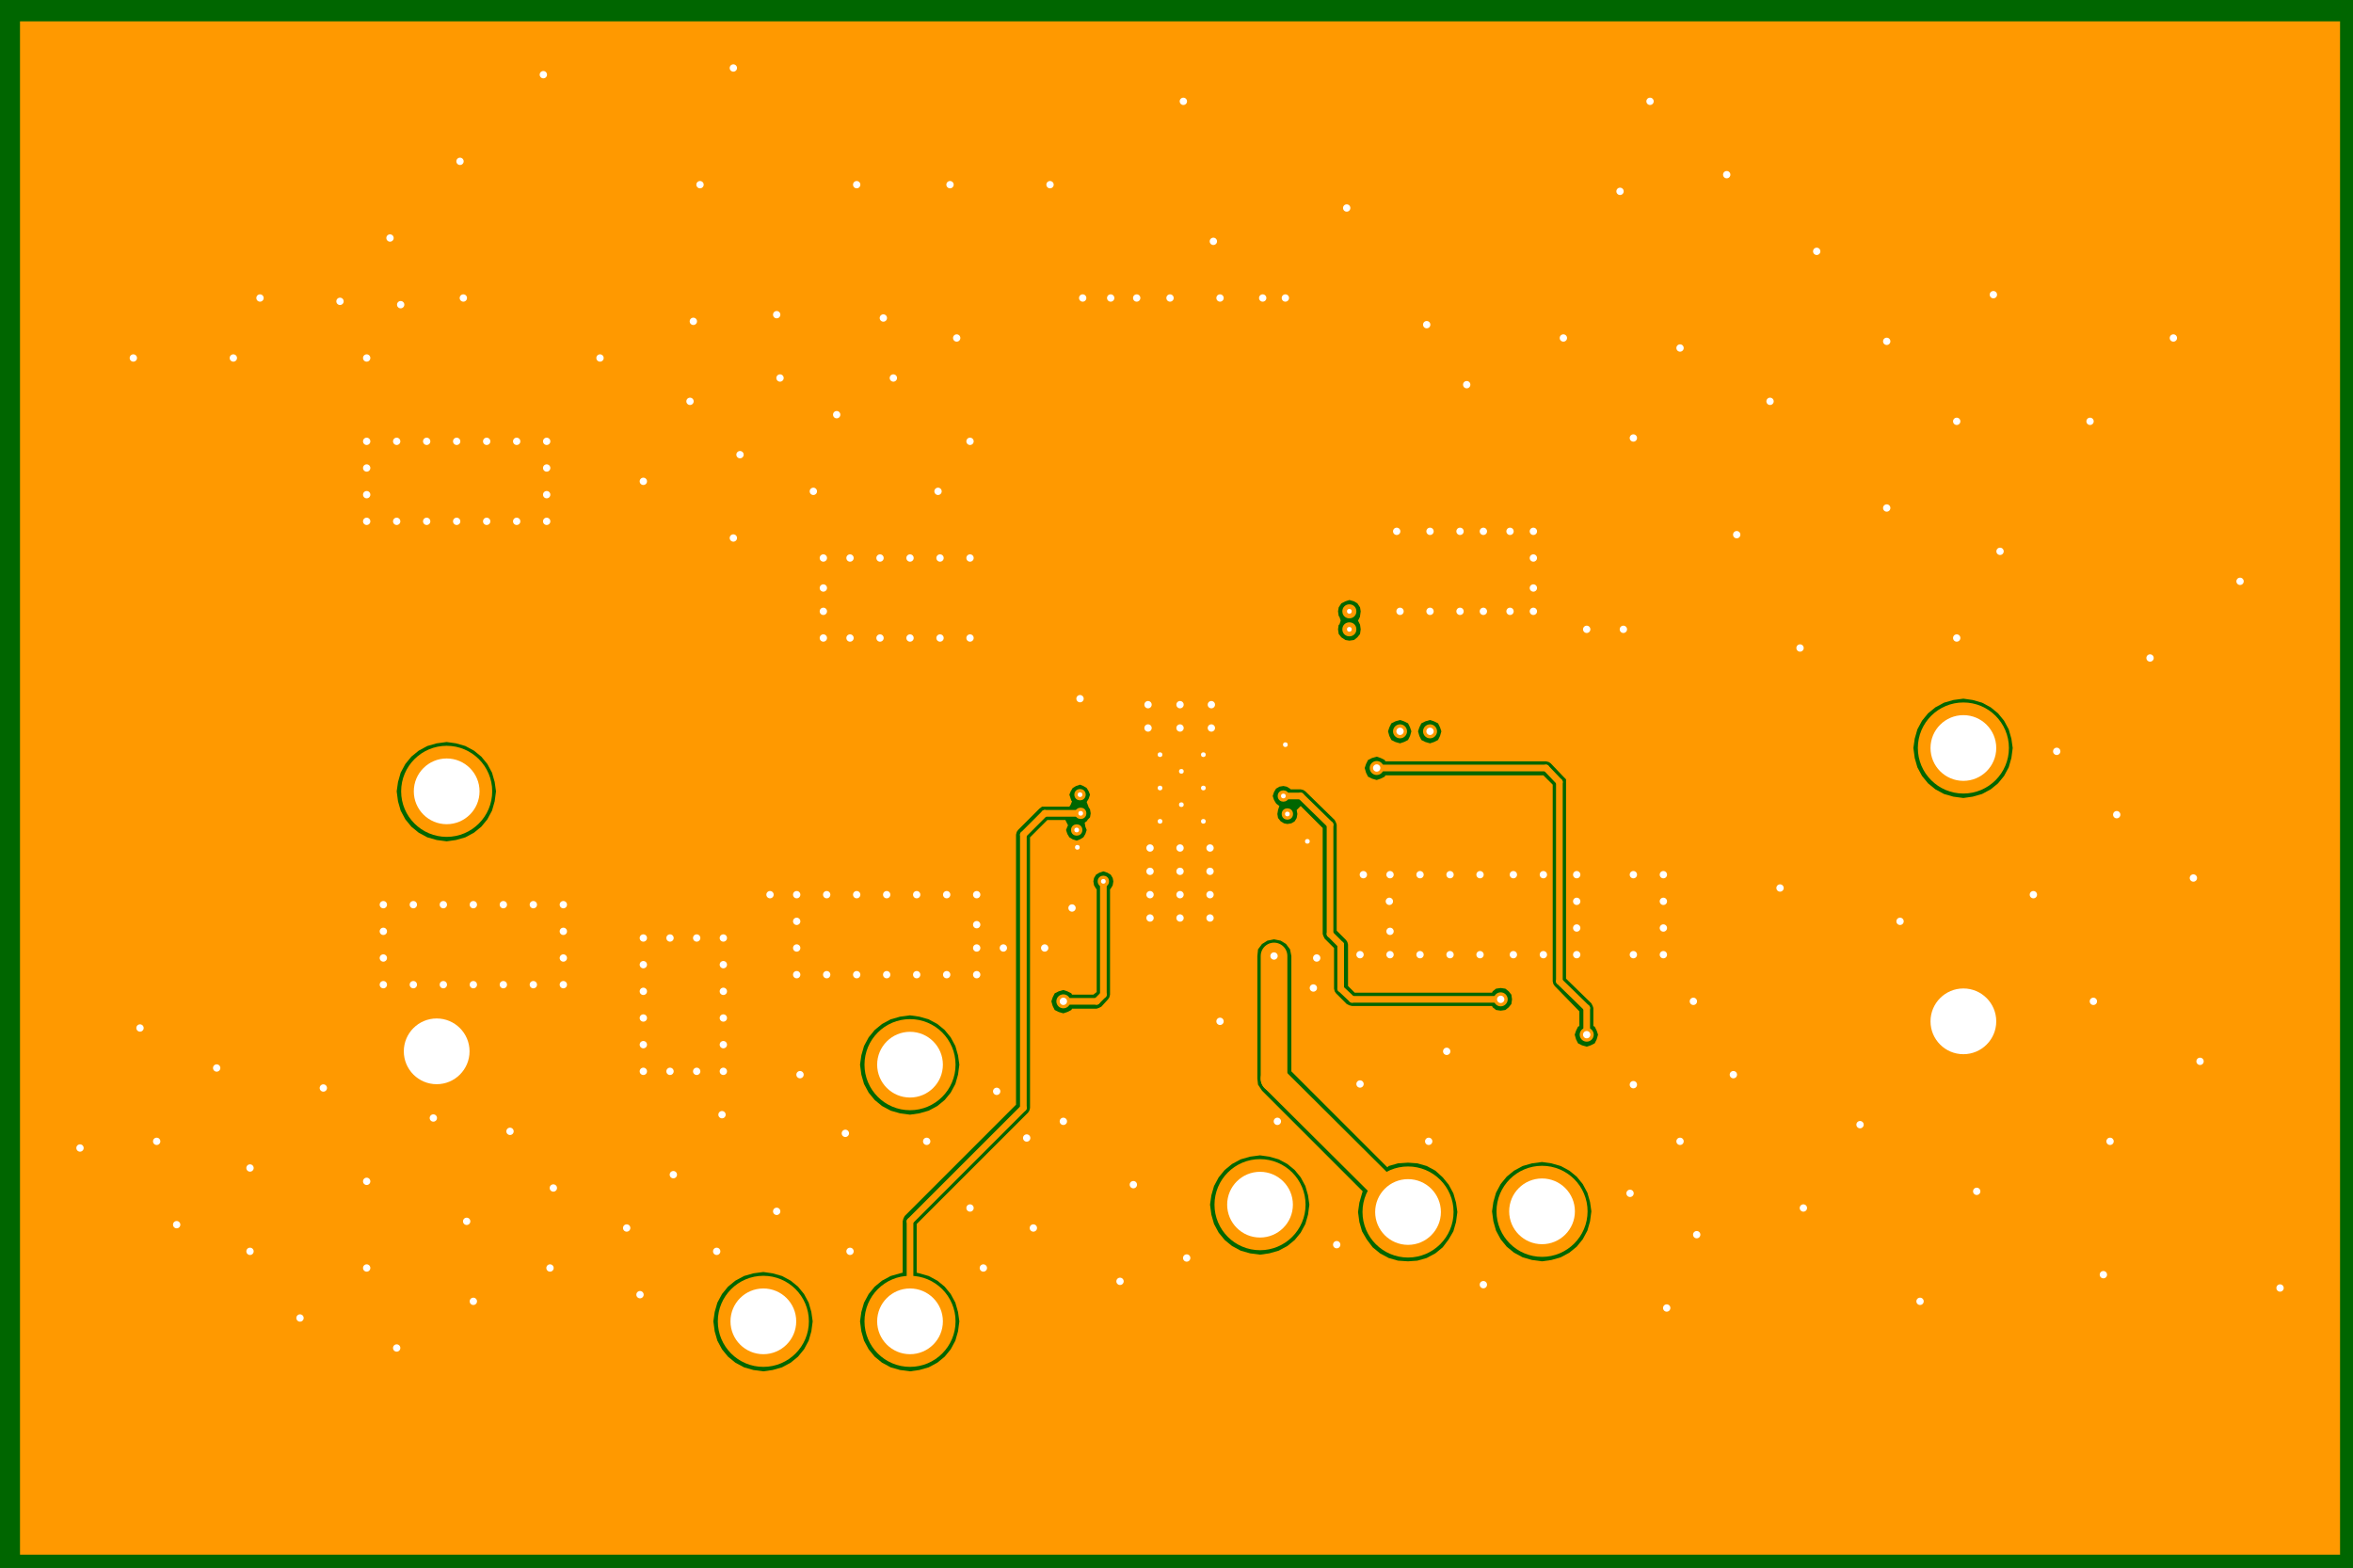 <?xml version="1.0" encoding="UTF-8"?>
<!DOCTYPE svg PUBLIC "-//W3C//DTD SVG 1.1//EN" "http://www.w3.org/Graphics/SVG/1.1/DTD/svg11.dtd">

<svg xmlns="http://www.w3.org/2000/svg" xmlns:xlink="http://www.w3.org/1999/xlink" width="360px" height="239.9px" viewbox="0 0 360 239.9" version="1.1">
  <rect width="100%" height="100%" fill="#808080" stroke="none"/>
  <title>TPS55165_Q1_BUCKBOOST_PWP_A_mid2: null</title>
  <desc>TPS55165_Q1_BUCKBOOST_PWP_A WebTHERM&amp;reg; Board Layout file</desc>
  <g id="board" fill-opacity="1" transform="scale(0.102,-0.102) translate(0,-2362.0)">
    <rect x="0" y="0" width="3543" height="2362" stroke="#006600" stroke-width="0" fill="#006600" type="Fill" layer="PCB" />
    <polygon net="0" points="3510,2330 3510,30 30,30 30,2330" stroke-width="0.0" stroke="#ff9900" fill="#ff9900" stroke-linecap="round" stroke-linejoin="round" opacity="1.0" layer="MID2" />
    <polygon net="0" points="2024,1462 2018,1460 2012,1457 2008,1451 2007,1445 2008,1438 2009,1437 2011,1431 2009,1425 2008,1425 2007,1418 2008,1411 2012,1406 2018,1402 2024,1401 2031,1402 2036,1406 2040,1411 2041,1418 2040,1425 2040,1425 2037,1431 2040,1437 2040,1438 2041,1445 2040,1451 2036,1457 2031,1460" stroke-width="0.0" stroke="#006600" fill="#006600" stroke-linecap="round" stroke-linejoin="round" opacity="1.0" layer="MID2" />
    <polygon net="0" points="2145,1282 2138,1280 2132,1277 2129,1271 2127,1265 2129,1258 2132,1252 2138,1249 2145,1247 2151,1249 2157,1252 2160,1258 2162,1265 2160,1271 2157,1277 2151,1280" stroke-width="0.0" stroke="#006600" fill="#006600" stroke-linecap="round" stroke-linejoin="round" opacity="1.0" layer="MID2" />
    <polygon net="0" points="2100,1282 2093,1280 2087,1277 2084,1271 2082,1265 2084,1258 2087,1252 2093,1249 2100,1247 2106,1249 2112,1252 2115,1258 2117,1265 2115,1271 2112,1277 2106,1280" stroke-width="0.0" stroke="#006600" fill="#006600" stroke-linecap="round" stroke-linejoin="round" opacity="1.0" layer="MID2" />
    <polygon net="0" points="2945,1314 2930,1312 2916,1308 2903,1301 2892,1292 2883,1281 2876,1268 2872,1254 2870,1240 2872,1225 2876,1211 2883,1198 2892,1187 2903,1178 2916,1171 2930,1167 2945,1165 2959,1167 2973,1171 2986,1178 2997,1187 3006,1198 3013,1211 3017,1225 3019,1240 3017,1254 3013,1268 3006,1281 2997,1292 2986,1301 2973,1308 2959,1312" stroke-width="0.0" stroke="#006600" fill="#006600" stroke-linecap="round" stroke-linejoin="round" opacity="1.0" layer="MID2" />
    <polygon net="0" points="1620,1185 1614,1183 1609,1180 1606,1175 1604,1170 1606,1164 1607,1161 1608,1160 1606,1155 1604,1152 1567,1152 1563,1152 1559,1149 1527,1117 1525,1114 1524,1110 1524,705 1357,538 1355,534 1354,530 1354,453 1350,452 1336,448 1323,441 1312,432 1303,421 1296,408 1292,394 1290,380 1292,365 1296,351 1303,338 1312,327 1323,318 1336,311 1350,307 1365,305 1379,307 1393,311 1406,318 1417,327 1426,338 1433,351 1437,365 1439,380 1437,394 1433,408 1426,421 1417,432 1406,441 1393,448 1379,452 1375,453 1375,526 1542,693 1544,696 1545,700 1545,1106 1571,1132 1598,1132 1602,1124 1601,1122 1599,1117 1601,1111 1604,1106 1609,1103 1615,1101 1620,1103 1625,1106 1628,1111 1630,1117 1628,1122 1627,1128 1631,1131 1631,1132 1635,1136 1636,1142 1635,1148 1633,1151 1630,1159 1633,1164 1635,1170 1633,1175 1630,1180 1625,1183" stroke-width="0.0" stroke="#006600" fill="#006600" stroke-linecap="round" stroke-linejoin="round" opacity="1.0" layer="MID2" />
    <polygon net="0" points="670,1249 655,1247 641,1243 628,1236 617,1227 608,1216 601,1203 597,1189 595,1175 597,1160 601,1146 608,1133 617,1122 628,1113 641,1106 655,1102 670,1100 684,1102 698,1106 711,1113 722,1122 731,1133 738,1146 742,1160 744,1175 742,1189 738,1203 731,1216 722,1227 711,1236 698,1243 684,1247" stroke-width="0.0" stroke="#006600" fill="#006600" stroke-linecap="round" stroke-linejoin="round" opacity="1.0" layer="MID2" />
    <polygon net="0" points="1655,1055 1649,1053 1644,1050 1641,1045 1640,1040 1641,1034 1644,1029 1645,1028 1645,874 1640,870 1608,870 1607,872 1601,875 1595,877 1588,875 1582,872 1579,866 1577,860 1579,853 1582,847 1588,844 1595,842 1601,844 1607,847 1608,849 1645,849 1648,850 1652,852 1662,863 1664,866 1665,870 1665,1028 1666,1029 1669,1034 1670,1040 1669,1045 1666,1050 1661,1053" stroke-width="0.0" stroke="#006600" fill="#006600" stroke-linecap="round" stroke-linejoin="round" opacity="1.0" layer="MID2" />
    <polygon net="0" points="1925,1183 1919,1182 1914,1179 1911,1174 1909,1168 1911,1162 1914,1157 1915,1156 1919,1153 1917,1147 1916,1141 1917,1135 1921,1130 1926,1127 1931,1126 1937,1127 1942,1130 1945,1135 1946,1141 1945,1147 1951,1153 1951,1153 1984,1120 1984,961 1985,958 1987,954 2001,940 2001,879 2002,875 2004,872 2020,856 2024,854 2028,853 2238,853 2239,851 2244,847 2251,846 2258,847 2263,851 2267,856 2268,863 2267,870 2263,875 2258,879 2251,880 2244,879 2239,875 2238,873 2032,873 2022,883 2022,945 2021,949 2019,952 2005,966 2005,1125 2004,1128 2002,1132 1958,1175 1955,1177 1951,1178 1936,1178 1935,1179 1930,1182" stroke-width="0.0" stroke="#006600" fill="#006600" stroke-linecap="round" stroke-linejoin="round" opacity="1.0" layer="MID2" />
    <polygon net="0" points="2065,1227 2058,1225 2052,1222 2049,1216 2047,1210 2049,1203 2052,1197 2058,1194 2065,1192 2071,1194 2077,1197 2078,1199 2315,1199 2329,1185 2329,890 2330,886 2332,883 2369,845 2369,823 2367,822 2364,816 2362,810 2364,803 2367,797 2373,794 2380,792 2386,794 2392,797 2395,803 2397,810 2395,816 2392,822 2390,823 2390,850 2389,853 2387,857 2349,894 2349,1189 2349,1193 2346,1196 2326,1217 2323,1219 2319,1220 2078,1220 2077,1222 2071,1225" stroke-width="0.0" stroke="#006600" fill="#006600" stroke-linecap="round" stroke-linejoin="round" opacity="1.0" layer="MID2" />
    <polygon net="0" points="1365,839 1350,837 1336,833 1323,826 1312,817 1303,806 1296,793 1292,779 1290,765 1292,750 1296,736 1303,723 1312,712 1323,703 1336,696 1350,692 1365,690 1379,692 1393,696 1406,703 1417,712 1426,723 1433,736 1437,750 1439,765 1437,779 1433,793 1426,806 1417,817 1406,826 1393,833 1379,837" stroke-width="0.0" stroke="#006600" fill="#006600" stroke-linecap="round" stroke-linejoin="round" opacity="1.0" layer="MID2" />
    <polygon net="0" points="1890,629 1875,627 1861,623 1848,616 1837,607 1828,596 1821,583 1817,569 1815,555 1817,540 1821,526 1828,513 1837,502 1848,493 1861,486 1875,482 1890,480 1904,482 1918,486 1931,493 1942,502 1951,513 1958,526 1962,540 1964,555 1962,569 1958,583 1951,596 1942,607 1931,616 1918,623 1904,627" stroke-width="0.0" stroke="#006600" fill="#006600" stroke-linecap="round" stroke-linejoin="round" opacity="1.0" layer="MID2" />
    <polygon net="0" points="2313,619 2298,617 2284,613 2271,606 2260,597 2251,586 2244,573 2240,559 2238,545 2240,530 2244,516 2251,503 2260,492 2271,483 2284,476 2298,472 2313,470 2327,472 2341,476 2354,483 2365,492 2374,503 2381,516 2385,530 2387,545 2385,559 2381,573 2374,586 2365,597 2354,606 2341,613 2327,617" stroke-width="0.0" stroke="#006600" fill="#006600" stroke-linecap="round" stroke-linejoin="round" opacity="1.0" layer="MID2" />
    <polygon net="0" points="1911,953 1901,951 1893,946 1887,938 1886,928 1886,744 1887,735 1893,726 2044,575 2043,572 2039,558 2037,544 2039,529 2043,515 2050,503 2059,491 2070,482 2083,475 2097,471 2112,470 2126,471 2140,475 2153,482 2164,491 2173,503 2180,515 2184,529 2186,544 2184,558 2180,572 2173,585 2164,596 2153,606 2140,613 2126,617 2112,618 2097,617 2083,613 2081,611 1937,755 1937,928 1935,938 1929,946 1921,951" stroke-width="0.0" stroke="#006600" fill="#006600" stroke-linecap="round" stroke-linejoin="round" opacity="1.0" layer="MID2" />
    <polygon net="0" points="1145,454 1130,452 1116,448 1103,441 1092,432 1083,421 1076,408 1072,394 1070,380 1072,365 1076,351 1083,338 1092,327 1103,318 1116,311 1130,307 1145,305 1159,307 1173,311 1186,318 1197,327 1206,338 1213,351 1217,365 1219,380 1217,394 1213,408 1206,421 1197,432 1186,441 1173,448 1159,452" stroke-width="0.0" stroke="#006600" fill="#006600" stroke-linecap="round" stroke-linejoin="round" opacity="1.0" layer="MID2" />
    <line net="14" x1="1951" y1="1168" x2="1995" y2="1125" stroke-width="10" stroke="#ff9900" stroke-linecap="round" stroke-linejoin="round" opacity="1.0" layer="MID2" />
    <line net="14" x1="1995" y1="961" x2="1995" y2="1125" stroke-width="10" stroke="#ff9900" stroke-linecap="round" stroke-linejoin="round" opacity="1.0" layer="MID2" />
    <line net="14" x1="1995" y1="961" x2="2011" y2="945" stroke-width="10" stroke="#ff9900" stroke-linecap="round" stroke-linejoin="round" opacity="1.0" layer="MID2" />
    <line net="8" x1="2339" y1="890" x2="2339" y2="1189" stroke-width="10" stroke="#ff9900" stroke-linecap="round" stroke-linejoin="round" opacity="1.0" layer="MID2" />
    <line net="8" x1="2319" y1="1210" x2="2339" y2="1189" stroke-width="10" stroke="#ff9900" stroke-linecap="round" stroke-linejoin="round" opacity="1.0" layer="MID2" />
    <line net="13" x1="1655" y1="870" x2="1655" y2="1040" stroke-width="10" stroke="#ff9900" stroke-linecap="round" stroke-linejoin="round" opacity="1.0" layer="MID2" />
    <line net="13" x1="1645" y1="860" x2="1655" y2="870" stroke-width="10" stroke="#ff9900" stroke-linecap="round" stroke-linejoin="round" opacity="1.0" layer="MID2" />
    <line net="13" x1="1595" y1="860" x2="1645" y2="860" stroke-width="10" stroke="#ff9900" stroke-linecap="round" stroke-linejoin="round" opacity="1.0" layer="MID2" />
    <line net="18" x1="1567" y1="1142" x2="1621" y2="1142" stroke-width="10" stroke="#ff9900" stroke-linecap="round" stroke-linejoin="round" opacity="1.0" layer="MID2" />
    <line net="8" x1="2065" y1="1210" x2="2319" y2="1210" stroke-width="10" stroke="#ff9900" stroke-linecap="round" stroke-linejoin="round" opacity="1.0" layer="MID2" />
    <line net="18" x1="1535" y1="1110" x2="1567" y2="1142" stroke-width="10" stroke="#ff9900" stroke-linecap="round" stroke-linejoin="round" opacity="1.0" layer="MID2" />
    <line net="18" x1="1365" y1="380" x2="1365" y2="530" stroke-width="10" stroke="#ff9900" stroke-linecap="round" stroke-linejoin="round" opacity="1.0" layer="MID2" />
    <line net="18" x1="1365" y1="530" x2="1535" y2="700" stroke-width="10" stroke="#ff9900" stroke-linecap="round" stroke-linejoin="round" opacity="1.0" layer="MID2" />
    <line net="18" x1="1535" y1="700" x2="1535" y2="1110" stroke-width="10" stroke="#ff9900" stroke-linecap="round" stroke-linejoin="round" opacity="1.0" layer="MID2" />
    <line net="14" x1="1925" y1="1168" x2="1951" y2="1168" stroke-width="10" stroke="#ff9900" stroke-linecap="round" stroke-linejoin="round" opacity="1.0" layer="MID2" />
    <line net="8" x1="2339" y1="890" x2="2380" y2="850" stroke-width="10" stroke="#ff9900" stroke-linecap="round" stroke-linejoin="round" opacity="1.0" layer="MID2" />
    <line net="8" x1="2380" y1="810" x2="2380" y2="850" stroke-width="10" stroke="#ff9900" stroke-linecap="round" stroke-linejoin="round" opacity="1.0" layer="MID2" />
    <line net="14" x1="2011" y1="879" x2="2011" y2="945" stroke-width="10" stroke="#ff9900" stroke-linecap="round" stroke-linejoin="round" opacity="1.0" layer="MID2" />
    <line net="14" x1="2011" y1="879" x2="2028" y2="863" stroke-width="10" stroke="#ff9900" stroke-linecap="round" stroke-linejoin="round" opacity="1.0" layer="MID2" />
    <line net="14" x1="2028" y1="863" x2="2251" y2="863" stroke-width="10" stroke="#ff9900" stroke-linecap="round" stroke-linejoin="round" opacity="1.0" layer="MID2" />
    <line net="17" x1="1911" y1="744" x2="2112" y2="544" stroke-width="40" stroke="#ff9900" stroke-linecap="round" stroke-linejoin="round" opacity="1.0" layer="MID2" />
    <line net="17" x1="1911" y1="744" x2="1911" y2="928" stroke-width="40" stroke="#ff9900" stroke-linecap="round" stroke-linejoin="round" opacity="1.0" layer="MID2" />
    <circle net="0" cx="1155" cy="1020" r="8" r1="11" r2="5" stroke-width="5" stroke="#ff9900" fill="#ffffff" opacity="1" layer="MULTILAYER" />
    <circle net="0" cx="2365" cy="1050" r="8" r1="11" r2="5" stroke-width="5" stroke="#ff9900" fill="#ffffff" opacity="1" layer="MULTILAYER" />
    <circle net="0" cx="2365" cy="930" r="8" r1="11" r2="5" stroke-width="5" stroke="#ff9900" fill="#ffffff" opacity="1" layer="MULTILAYER" />
    <circle net="0" cx="2315" cy="930" r="8" r1="11" r2="5" stroke-width="5" stroke="#ff9900" fill="#ffffff" opacity="1" layer="MULTILAYER" />
    <circle net="0" cx="2270" cy="930" r="8" r1="11" r2="5" stroke-width="5" stroke="#ff9900" fill="#ffffff" opacity="1" layer="MULTILAYER" />
    <circle net="0" cx="2315" cy="1050" r="8" r1="11" r2="5" stroke-width="5" stroke="#ff9900" fill="#ffffff" opacity="1" layer="MULTILAYER" />
    <circle net="0" cx="2365" cy="970" r="8" r1="11" r2="5" stroke-width="5" stroke="#ff9900" fill="#ffffff" opacity="1" layer="MULTILAYER" />
    <circle net="0" cx="1916" cy="680" r="8" r1="11" r2="5" stroke-width="5" stroke="#ff9900" fill="#ffffff" opacity="1" layer="MULTILAYER" />
    <circle net="13" cx="1595" cy="860" r="8" r1="11" r2="5" stroke-width="5" stroke="#ff9900" fill="#ffffff" opacity="1" layer="MULTILAYER" />
    <circle net="5" cx="1620" cy="1170" r="6" r1="9" r2="3" stroke-width="5" stroke="#ff9900" fill="#ffffff" opacity="1" layer="MULTILAYER" />
    <circle net="0" cx="1772" cy="1205" r="6" r1="9" r2="3" stroke-width="5" stroke="#ff9900" fill="#ffffff" opacity="1" layer="MULTILAYER" />
    <circle net="0" cx="1928" cy="1245" r="6" r1="9" r2="3" stroke-width="5" stroke="#ff9900" fill="#ffffff" opacity="1" layer="MULTILAYER" />
    <circle net="0" cx="575" cy="1005" r="8" r1="11" r2="5" stroke-width="5" stroke="#ff9900" fill="#ffffff" opacity="1" layer="MULTILAYER" />
    <circle net="0" cx="1455" cy="1700" r="8" r1="11" r2="5" stroke-width="5" stroke="#ff9900" fill="#ffffff" opacity="1" layer="MULTILAYER" />
    <circle net="0" cx="2300" cy="1445" r="8" r1="11" r2="5" stroke-width="5" stroke="#ff9900" fill="#ffffff" opacity="1" layer="MULTILAYER" />
    <circle net="0" cx="2935" cy="1405" r="8" r1="11" r2="5" stroke-width="5" stroke="#ff9900" fill="#ffffff" opacity="1" layer="MULTILAYER" />
    <circle net="0" cx="2520" cy="650" r="8" r1="11" r2="5" stroke-width="5" stroke="#ff9900" fill="#ffffff" opacity="1" layer="MULTILAYER" />
    <circle net="0" cx="2605" cy="1560" r="8" r1="11" r2="5" stroke-width="5" stroke="#ff9900" fill="#ffffff" opacity="1" layer="MULTILAYER" />
    <circle net="0" cx="1425" cy="2085" r="8" r1="11" r2="5" stroke-width="5" stroke="#ff9900" fill="#ffffff" opacity="1" layer="MULTILAYER" />
    <circle net="0" cx="1285" cy="2085" r="8" r1="11" r2="5" stroke-width="5" stroke="#ff9900" fill="#ffffff" opacity="1" layer="MULTILAYER" />
    <circle net="0" cx="1100" cy="2260" r="8" r1="11" r2="5" stroke-width="5" stroke="#ff9900" fill="#ffffff" opacity="1" layer="MULTILAYER" />
    <circle net="0" cx="1040" cy="1880" r="8" r1="11" r2="5" stroke-width="5" stroke="#ff9900" fill="#ffffff" opacity="1" layer="MULTILAYER" />
    <circle net="0" cx="2655" cy="1760" r="8" r1="11" r2="5" stroke-width="5" stroke="#ff9900" fill="#ffffff" opacity="1" layer="MULTILAYER" />
    <circle net="0" cx="2725" cy="1985" r="8" r1="11" r2="5" stroke-width="5" stroke="#ff9900" fill="#ffffff" opacity="1" layer="MULTILAYER" />
    <circle net="0" cx="2590" cy="2100" r="8" r1="11" r2="5" stroke-width="5" stroke="#ff9900" fill="#ffffff" opacity="1" layer="MULTILAYER" />
    <circle net="0" cx="690" cy="2120" r="8" r1="11" r2="5" stroke-width="5" stroke="#ff9900" fill="#ffffff" opacity="1" layer="MULTILAYER" />
    <circle net="0" cx="815" cy="2250" r="8" r1="11" r2="5" stroke-width="5" stroke="#ff9900" fill="#ffffff" opacity="1" layer="MULTILAYER" />
    <circle net="0" cx="1050" cy="2085" r="8" r1="11" r2="5" stroke-width="5" stroke="#ff9900" fill="#ffffff" opacity="1" layer="MULTILAYER" />
    <circle net="0" cx="1624" cy="1915" r="8" r1="11" r2="5" stroke-width="5" stroke="#ff9900" fill="#ffffff" opacity="1" layer="MULTILAYER" />
    <circle net="0" cx="1755" cy="1915" r="8" r1="11" r2="5" stroke-width="5" stroke="#ff9900" fill="#ffffff" opacity="1" layer="MULTILAYER" />
    <circle net="0" cx="2450" cy="1705" r="8" r1="11" r2="5" stroke-width="5" stroke="#ff9900" fill="#ffffff" opacity="1" layer="MULTILAYER" />
    <circle net="0" cx="2200" cy="1785" r="8" r1="11" r2="5" stroke-width="5" stroke="#ff9900" fill="#ffffff" opacity="1" layer="MULTILAYER" />
    <circle net="0" cx="2020" cy="2050" r="8" r1="11" r2="5" stroke-width="5" stroke="#ff9900" fill="#ffffff" opacity="1" layer="MULTILAYER" />
    <circle net="0" cx="2430" cy="2075" r="8" r1="11" r2="5" stroke-width="5" stroke="#ff9900" fill="#ffffff" opacity="1" layer="MULTILAYER" />
    <circle net="0" cx="2475" cy="2210" r="8" r1="11" r2="5" stroke-width="5" stroke="#ff9900" fill="#ffffff" opacity="1" layer="MULTILAYER" />
    <circle net="0" cx="1575" cy="2085" r="8" r1="11" r2="5" stroke-width="5" stroke="#ff9900" fill="#ffffff" opacity="1" layer="MULTILAYER" />
    <circle net="0" cx="1775" cy="2210" r="8" r1="11" r2="5" stroke-width="5" stroke="#ff9900" fill="#ffffff" opacity="1" layer="MULTILAYER" />
    <circle net="0" cx="1820" cy="2000" r="8" r1="11" r2="5" stroke-width="5" stroke="#ff9900" fill="#ffffff" opacity="1" layer="MULTILAYER" />
    <circle net="0" cx="1928" cy="1915" r="8" r1="11" r2="5" stroke-width="5" stroke="#ff9900" fill="#ffffff" opacity="1" layer="MULTILAYER" />
    <circle net="0" cx="1325" cy="1885" r="8" r1="11" r2="5" stroke-width="5" stroke="#ff9900" fill="#ffffff" opacity="1" layer="MULTILAYER" />
    <circle net="0" cx="1340" cy="1795" r="8" r1="11" r2="5" stroke-width="5" stroke="#ff9900" fill="#ffffff" opacity="1" layer="MULTILAYER" />
    <circle net="0" cx="1220" cy="1625" r="8" r1="11" r2="5" stroke-width="5" stroke="#ff9900" fill="#ffffff" opacity="1" layer="MULTILAYER" />
    <circle net="0" cx="1170" cy="1795" r="8" r1="11" r2="5" stroke-width="5" stroke="#ff9900" fill="#ffffff" opacity="1" layer="MULTILAYER" />
    <circle net="0" cx="730" cy="1700" r="8" r1="11" r2="5" stroke-width="5" stroke="#ff9900" fill="#ffffff" opacity="1" layer="MULTILAYER" />
    <circle net="0" cx="3175" cy="1140" r="8" r1="11" r2="5" stroke-width="5" stroke="#ff9900" fill="#ffffff" opacity="1" layer="MULTILAYER" />
    <circle net="0" cx="2140" cy="1875" r="8" r1="11" r2="5" stroke-width="5" stroke="#ff9900" fill="#ffffff" opacity="1" layer="MULTILAYER" />
    <circle net="0" cx="1894" cy="1915" r="8" r1="11" r2="5" stroke-width="5" stroke="#ff9900" fill="#ffffff" opacity="1" layer="MULTILAYER" />
    <circle net="0" cx="1830" cy="1915" r="8" r1="11" r2="5" stroke-width="5" stroke="#ff9900" fill="#ffffff" opacity="1" layer="MULTILAYER" />
    <circle net="0" cx="1705" cy="1915" r="8" r1="11" r2="5" stroke-width="5" stroke="#ff9900" fill="#ffffff" opacity="1" layer="MULTILAYER" />
    <circle net="0" cx="1666" cy="1915" r="8" r1="11" r2="5" stroke-width="5" stroke="#ff9900" fill="#ffffff" opacity="1" layer="MULTILAYER" />
    <circle net="0" cx="1435" cy="1855" r="8" r1="11" r2="5" stroke-width="5" stroke="#ff9900" fill="#ffffff" opacity="1" layer="MULTILAYER" />
    <circle net="0" cx="1165" cy="1890" r="8" r1="11" r2="5" stroke-width="5" stroke="#ff9900" fill="#ffffff" opacity="1" layer="MULTILAYER" />
    <circle net="0" cx="1740" cy="1130" r="6" r1="9" r2="3" stroke-width="5" stroke="#ff9900" fill="#ffffff" opacity="1" layer="MULTILAYER" />
    <circle net="0" cx="1805" cy="1130" r="6" r1="9" r2="3" stroke-width="5" stroke="#ff9900" fill="#ffffff" opacity="1" layer="MULTILAYER" />
    <circle net="0" cx="1805" cy="1180" r="6" r1="9" r2="3" stroke-width="5" stroke="#ff9900" fill="#ffffff" opacity="1" layer="MULTILAYER" />
    <circle net="0" cx="1740" cy="1180" r="6" r1="9" r2="3" stroke-width="5" stroke="#ff9900" fill="#ffffff" opacity="1" layer="MULTILAYER" />
    <circle net="0" cx="1805" cy="1230" r="6" r1="9" r2="3" stroke-width="5" stroke="#ff9900" fill="#ffffff" opacity="1" layer="MULTILAYER" />
    <circle net="0" cx="1740" cy="1230" r="6" r1="9" r2="3" stroke-width="5" stroke="#ff9900" fill="#ffffff" opacity="1" layer="MULTILAYER" />
    <circle net="0" cx="1772" cy="1155" r="6" r1="9" r2="3" stroke-width="5" stroke="#ff9900" fill="#ffffff" opacity="1" layer="MULTILAYER" />
    <circle net="0" cx="601" cy="1905" r="8" r1="11" r2="5" stroke-width="5" stroke="#ff9900" fill="#ffffff" opacity="1" layer="MULTILAYER" />
    <circle net="0" cx="2345" cy="1855" r="8" r1="11" r2="5" stroke-width="5" stroke="#ff9900" fill="#ffffff" opacity="1" layer="MULTILAYER" />
    <circle net="0" cx="2990" cy="1920" r="8" r1="11" r2="5" stroke-width="5" stroke="#ff9900" fill="#ffffff" opacity="1" layer="MULTILAYER" />
    <circle net="0" cx="1255" cy="1740" r="8" r1="11" r2="5" stroke-width="5" stroke="#ff9900" fill="#ffffff" opacity="1" layer="MULTILAYER" />
    <circle net="0" cx="965" cy="1640" r="8" r1="11" r2="5" stroke-width="5" stroke="#ff9900" fill="#ffffff" opacity="1" layer="MULTILAYER" />
    <circle net="0" cx="1100" cy="1555" r="8" r1="11" r2="5" stroke-width="5" stroke="#ff9900" fill="#ffffff" opacity="1" layer="MULTILAYER" />
    <circle net="0" cx="595" cy="1700" r="8" r1="11" r2="5" stroke-width="5" stroke="#ff9900" fill="#ffffff" opacity="1" layer="MULTILAYER" />
    <circle net="0" cx="775" cy="1700" r="8" r1="11" r2="5" stroke-width="5" stroke="#ff9900" fill="#ffffff" opacity="1" layer="MULTILAYER" />
    <circle net="0" cx="585" cy="2005" r="8" r1="11" r2="5" stroke-width="5" stroke="#ff9900" fill="#ffffff" opacity="1" layer="MULTILAYER" />
    <circle net="0" cx="900" cy="1825" r="8" r1="11" r2="5" stroke-width="5" stroke="#ff9900" fill="#ffffff" opacity="1" layer="MULTILAYER" />
    <circle net="0" cx="2520" cy="1840" r="8" r1="11" r2="5" stroke-width="5" stroke="#ff9900" fill="#ffffff" opacity="1" layer="MULTILAYER" />
    <circle net="0" cx="3000" cy="1535" r="8" r1="11" r2="5" stroke-width="5" stroke="#ff9900" fill="#ffffff" opacity="1" layer="MULTILAYER" />
    <circle net="0" cx="1540" cy="655" r="8" r1="11" r2="5" stroke-width="5" stroke="#ff9900" fill="#ffffff" opacity="1" layer="MULTILAYER" />
    <circle net="0" cx="2143" cy="650" r="8" r1="11" r2="5" stroke-width="5" stroke="#ff9900" fill="#ffffff" opacity="1" layer="MULTILAYER" />
    <circle net="0" cx="1700" cy="585" r="8" r1="11" r2="5" stroke-width="5" stroke="#ff9900" fill="#ffffff" opacity="1" layer="MULTILAYER" />
    <circle net="0" cx="1550" cy="520" r="8" r1="11" r2="5" stroke-width="5" stroke="#ff9900" fill="#ffffff" opacity="1" layer="MULTILAYER" />
    <circle net="0" cx="1780" cy="475" r="8" r1="11" r2="5" stroke-width="5" stroke="#ff9900" fill="#ffffff" opacity="1" layer="MULTILAYER" />
    <circle net="0" cx="2225" cy="435" r="8" r1="11" r2="5" stroke-width="5" stroke="#ff9900" fill="#ffffff" opacity="1" layer="MULTILAYER" />
    <circle net="0" cx="2040" cy="736" r="8" r1="11" r2="5" stroke-width="5" stroke="#ff9900" fill="#ffffff" opacity="1" layer="MULTILAYER" />
    <circle net="0" cx="2450" cy="735" r="8" r1="11" r2="5" stroke-width="5" stroke="#ff9900" fill="#ffffff" opacity="1" layer="MULTILAYER" />
    <circle net="0" cx="2670" cy="1030" r="8" r1="11" r2="5" stroke-width="5" stroke="#ff9900" fill="#ffffff" opacity="1" layer="MULTILAYER" />
    <circle net="0" cx="2540" cy="860" r="8" r1="11" r2="5" stroke-width="5" stroke="#ff9900" fill="#ffffff" opacity="1" layer="MULTILAYER" />
    <circle net="0" cx="2850" cy="980" r="8" r1="11" r2="5" stroke-width="5" stroke="#ff9900" fill="#ffffff" opacity="1" layer="MULTILAYER" />
    <circle net="0" cx="3165" cy="650" r="8" r1="11" r2="5" stroke-width="5" stroke="#ff9900" fill="#ffffff" opacity="1" layer="MULTILAYER" />
    <circle net="0" cx="3290" cy="1045" r="8" r1="11" r2="5" stroke-width="5" stroke="#ff9900" fill="#ffffff" opacity="1" layer="MULTILAYER" />
    <circle net="0" cx="3420" cy="430" r="8" r1="11" r2="5" stroke-width="5" stroke="#ff9900" fill="#ffffff" opacity="1" layer="MULTILAYER" />
    <circle net="0" cx="2445" cy="572" r="8" r1="11" r2="5" stroke-width="5" stroke="#ff9900" fill="#ffffff" opacity="1" layer="MULTILAYER" />
    <circle net="0" cx="2705" cy="550" r="8" r1="11" r2="5" stroke-width="5" stroke="#ff9900" fill="#ffffff" opacity="1" layer="MULTILAYER" />
    <circle net="0" cx="2500" cy="400" r="8" r1="11" r2="5" stroke-width="5" stroke="#ff9900" fill="#ffffff" opacity="1" layer="MULTILAYER" />
    <circle net="0" cx="3140" cy="860" r="8" r1="11" r2="5" stroke-width="5" stroke="#ff9900" fill="#ffffff" opacity="1" layer="MULTILAYER" />
    <circle net="0" cx="2880" cy="410" r="8" r1="11" r2="5" stroke-width="5" stroke="#ff9900" fill="#ffffff" opacity="1" layer="MULTILAYER" />
    <circle net="0" cx="3050" cy="1020" r="8" r1="11" r2="5" stroke-width="5" stroke="#ff9900" fill="#ffffff" opacity="1" layer="MULTILAYER" />
    <circle net="0" cx="3155" cy="450" r="8" r1="11" r2="5" stroke-width="5" stroke="#ff9900" fill="#ffffff" opacity="1" layer="MULTILAYER" />
    <circle net="0" cx="2965" cy="575" r="8" r1="11" r2="5" stroke-width="5" stroke="#ff9900" fill="#ffffff" opacity="1" layer="MULTILAYER" />
    <circle net="0" cx="1680" cy="440" r="8" r1="11" r2="5" stroke-width="5" stroke="#ff9900" fill="#ffffff" opacity="1" layer="MULTILAYER" />
    <circle net="0" cx="710" cy="410" r="8" r1="11" r2="5" stroke-width="5" stroke="#ff9900" fill="#ffffff" opacity="1" layer="MULTILAYER" />
    <circle net="0" cx="375" cy="485" r="8" r1="11" r2="5" stroke-width="5" stroke="#ff9900" fill="#ffffff" opacity="1" layer="MULTILAYER" />
    <circle net="0" cx="1010" cy="600" r="8" r1="11" r2="5" stroke-width="5" stroke="#ff9900" fill="#ffffff" opacity="1" layer="MULTILAYER" />
    <circle net="0" cx="450" cy="385" r="8" r1="11" r2="5" stroke-width="5" stroke="#ff9900" fill="#ffffff" opacity="1" layer="MULTILAYER" />
    <circle net="0" cx="650" cy="685" r="8" r1="11" r2="5" stroke-width="5" stroke="#ff9900" fill="#ffffff" opacity="1" layer="MULTILAYER" />
    <circle net="0" cx="825" cy="460" r="8" r1="11" r2="5" stroke-width="5" stroke="#ff9900" fill="#ffffff" opacity="1" layer="MULTILAYER" />
    <circle net="0" cx="550" cy="590" r="8" r1="11" r2="5" stroke-width="5" stroke="#ff9900" fill="#ffffff" opacity="1" layer="MULTILAYER" />
    <circle net="0" cx="485" cy="730" r="8" r1="11" r2="5" stroke-width="5" stroke="#ff9900" fill="#ffffff" opacity="1" layer="MULTILAYER" />
    <circle net="0" cx="210" cy="820" r="8" r1="11" r2="5" stroke-width="5" stroke="#ff9900" fill="#ffffff" opacity="1" layer="MULTILAYER" />
    <circle net="0" cx="550" cy="460" r="8" r1="11" r2="5" stroke-width="5" stroke="#ff9900" fill="#ffffff" opacity="1" layer="MULTILAYER" />
    <circle net="0" cx="830" cy="580" r="8" r1="11" r2="5" stroke-width="5" stroke="#ff9900" fill="#ffffff" opacity="1" layer="MULTILAYER" />
    <circle net="0" cx="960" cy="420" r="8" r1="11" r2="5" stroke-width="5" stroke="#ff9900" fill="#ffffff" opacity="1" layer="MULTILAYER" />
    <circle net="0" cx="1075" cy="485" r="8" r1="11" r2="5" stroke-width="5" stroke="#ff9900" fill="#ffffff" opacity="1" layer="MULTILAYER" />
    <circle net="0" cx="1275" cy="485" r="8" r1="11" r2="5" stroke-width="5" stroke="#ff9900" fill="#ffffff" opacity="1" layer="MULTILAYER" />
    <circle net="0" cx="1475" cy="460" r="8" r1="11" r2="5" stroke-width="5" stroke="#ff9900" fill="#ffffff" opacity="1" layer="MULTILAYER" />
    <circle net="0" cx="700" cy="530" r="8" r1="11" r2="5" stroke-width="5" stroke="#ff9900" fill="#ffffff" opacity="1" layer="MULTILAYER" />
    <circle net="0" cx="1455" cy="550" r="8" r1="11" r2="5" stroke-width="5" stroke="#ff9900" fill="#ffffff" opacity="1" layer="MULTILAYER" />
    <circle net="0" cx="1165" cy="545" r="8" r1="11" r2="5" stroke-width="5" stroke="#ff9900" fill="#ffffff" opacity="1" layer="MULTILAYER" />
    <circle net="0" cx="1083" cy="690" r="8" r1="11" r2="5" stroke-width="5" stroke="#ff9900" fill="#ffffff" opacity="1" layer="MULTILAYER" />
    <circle net="0" cx="1390" cy="650" r="8" r1="11" r2="5" stroke-width="5" stroke="#ff9900" fill="#ffffff" opacity="1" layer="MULTILAYER" />
    <circle net="0" cx="1495" cy="725" r="8" r1="11" r2="5" stroke-width="5" stroke="#ff9900" fill="#ffffff" opacity="1" layer="MULTILAYER" />
    <circle net="0" cx="1200" cy="750" r="8" r1="11" r2="5" stroke-width="5" stroke="#ff9900" fill="#ffffff" opacity="1" layer="MULTILAYER" />
    <circle net="0" cx="1268" cy="662" r="8" r1="11" r2="5" stroke-width="5" stroke="#ff9900" fill="#ffffff" opacity="1" layer="MULTILAYER" />
    <circle net="0" cx="3300" cy="770" r="8" r1="11" r2="5" stroke-width="5" stroke="#ff9900" fill="#ffffff" opacity="1" layer="MULTILAYER" />
    <circle net="0" cx="2830" cy="1600" r="8" r1="11" r2="5" stroke-width="5" stroke="#ff9900" fill="#ffffff" opacity="1" layer="MULTILAYER" />
    <circle net="0" cx="2700" cy="1390" r="8" r1="11" r2="5" stroke-width="5" stroke="#ff9900" fill="#ffffff" opacity="1" layer="MULTILAYER" />
    <circle net="0" cx="2935" cy="1730" r="8" r1="11" r2="5" stroke-width="5" stroke="#ff9900" fill="#ffffff" opacity="1" layer="MULTILAYER" />
    <circle net="0" cx="2830" cy="1850" r="8" r1="11" r2="5" stroke-width="5" stroke="#ff9900" fill="#ffffff" opacity="1" layer="MULTILAYER" />
    <circle net="0" cx="3135" cy="1730" r="8" r1="11" r2="5" stroke-width="5" stroke="#ff9900" fill="#ffffff" opacity="1" layer="MULTILAYER" />
    <circle net="0" cx="3225" cy="1375" r="8" r1="11" r2="5" stroke-width="5" stroke="#ff9900" fill="#ffffff" opacity="1" layer="MULTILAYER" />
    <circle net="0" cx="3360" cy="1490" r="8" r1="11" r2="5" stroke-width="5" stroke="#ff9900" fill="#ffffff" opacity="1" layer="MULTILAYER" />
    <circle net="0" cx="3260" cy="1855" r="8" r1="11" r2="5" stroke-width="5" stroke="#ff9900" fill="#ffffff" opacity="1" layer="MULTILAYER" />
    <circle net="0" cx="2600" cy="750" r="8" r1="11" r2="5" stroke-width="5" stroke="#ff9900" fill="#ffffff" opacity="1" layer="MULTILAYER" />
    <circle net="0" cx="2545" cy="510" r="8" r1="11" r2="5" stroke-width="5" stroke="#ff9900" fill="#ffffff" opacity="1" layer="MULTILAYER" />
    <circle net="0" cx="2790" cy="675" r="8" r1="11" r2="5" stroke-width="5" stroke="#ff9900" fill="#ffffff" opacity="1" layer="MULTILAYER" />
    <circle net="0" cx="3085" cy="1235" r="8" r1="11" r2="5" stroke-width="5" stroke="#ff9900" fill="#ffffff" opacity="1" layer="MULTILAYER" />
    <circle net="0" cx="940" cy="520" r="8" r1="11" r2="5" stroke-width="5" stroke="#ff9900" fill="#ffffff" opacity="1" layer="MULTILAYER" />
    <circle net="0" cx="595" cy="340" r="8" r1="11" r2="5" stroke-width="5" stroke="#ff9900" fill="#ffffff" opacity="1" layer="MULTILAYER" />
    <circle net="0" cx="765" cy="665" r="8" r1="11" r2="5" stroke-width="5" stroke="#ff9900" fill="#ffffff" opacity="1" layer="MULTILAYER" />
    <circle net="0" cx="375" cy="610" r="8" r1="11" r2="5" stroke-width="5" stroke="#ff9900" fill="#ffffff" opacity="1" layer="MULTILAYER" />
    <circle net="0" cx="235" cy="650" r="8" r1="11" r2="5" stroke-width="5" stroke="#ff9900" fill="#ffffff" opacity="1" layer="MULTILAYER" />
    <circle net="0" cx="325" cy="760" r="8" r1="11" r2="5" stroke-width="5" stroke="#ff9900" fill="#ffffff" opacity="1" layer="MULTILAYER" />
    <circle net="0" cx="265" cy="525" r="8" r1="11" r2="5" stroke-width="5" stroke="#ff9900" fill="#ffffff" opacity="1" layer="MULTILAYER" />
    <circle net="0" cx="120" cy="640" r="8" r1="11" r2="5" stroke-width="5" stroke="#ff9900" fill="#ffffff" opacity="1" layer="MULTILAYER" />
    <circle net="0" cx="1110" cy="1680" r="8" r1="11" r2="5" stroke-width="5" stroke="#ff9900" fill="#ffffff" opacity="1" layer="MULTILAYER" />
    <circle net="0" cx="1035" cy="1760" r="8" r1="11" r2="5" stroke-width="5" stroke="#ff9900" fill="#ffffff" opacity="1" layer="MULTILAYER" />
    <circle net="0" cx="685" cy="1700" r="8" r1="11" r2="5" stroke-width="5" stroke="#ff9900" fill="#ffffff" opacity="1" layer="MULTILAYER" />
    <circle net="0" cx="200" cy="1825" r="8" r1="11" r2="5" stroke-width="5" stroke="#ff9900" fill="#ffffff" opacity="1" layer="MULTILAYER" />
    <circle net="0" cx="550" cy="1825" r="8" r1="11" r2="5" stroke-width="5" stroke="#ff9900" fill="#ffffff" opacity="1" layer="MULTILAYER" />
    <circle net="0" cx="390" cy="1915" r="8" r1="11" r2="5" stroke-width="5" stroke="#ff9900" fill="#ffffff" opacity="1" layer="MULTILAYER" />
    <circle net="0" cx="350" cy="1825" r="8" r1="11" r2="5" stroke-width="5" stroke="#ff9900" fill="#ffffff" opacity="1" layer="MULTILAYER" />
    <circle net="0" cx="510" cy="1910" r="8" r1="11" r2="5" stroke-width="5" stroke="#ff9900" fill="#ffffff" opacity="1" layer="MULTILAYER" />
    <circle net="0" cx="695" cy="1915" r="8" r1="11" r2="5" stroke-width="5" stroke="#ff9900" fill="#ffffff" opacity="1" layer="MULTILAYER" />
    <circle net="0" cx="640" cy="1700" r="8" r1="11" r2="5" stroke-width="5" stroke="#ff9900" fill="#ffffff" opacity="1" layer="MULTILAYER" />
    <circle net="0" cx="2170" cy="785" r="8" r1="11" r2="5" stroke-width="5" stroke="#ff9900" fill="#ffffff" opacity="1" layer="MULTILAYER" />
    <circle net="0" cx="1815" cy="985" r="8" r1="11" r2="5" stroke-width="5" stroke="#ff9900" fill="#ffffff" opacity="1" layer="MULTILAYER" />
    <circle net="0" cx="1725" cy="985" r="8" r1="11" r2="5" stroke-width="5" stroke="#ff9900" fill="#ffffff" opacity="1" layer="MULTILAYER" />
    <circle net="0" cx="1770" cy="985" r="8" r1="11" r2="5" stroke-width="5" stroke="#ff9900" fill="#ffffff" opacity="1" layer="MULTILAYER" />
    <circle net="0" cx="1815" cy="1020" r="8" r1="11" r2="5" stroke-width="5" stroke="#ff9900" fill="#ffffff" opacity="1" layer="MULTILAYER" />
    <circle net="0" cx="1725" cy="1020" r="8" r1="11" r2="5" stroke-width="5" stroke="#ff9900" fill="#ffffff" opacity="1" layer="MULTILAYER" />
    <circle net="0" cx="1770" cy="1020" r="8" r1="11" r2="5" stroke-width="5" stroke="#ff9900" fill="#ffffff" opacity="1" layer="MULTILAYER" />
    <circle net="0" cx="1815" cy="1090" r="8" r1="11" r2="5" stroke-width="5" stroke="#ff9900" fill="#ffffff" opacity="1" layer="MULTILAYER" />
    <circle net="0" cx="1722" cy="1305" r="8" r1="11" r2="5" stroke-width="5" stroke="#ff9900" fill="#ffffff" opacity="1" layer="MULTILAYER" />
    <circle net="0" cx="1817" cy="1305" r="8" r1="11" r2="5" stroke-width="5" stroke="#ff9900" fill="#ffffff" opacity="1" layer="MULTILAYER" />
    <circle net="0" cx="1770" cy="1305" r="8" r1="11" r2="5" stroke-width="5" stroke="#ff9900" fill="#ffffff" opacity="1" layer="MULTILAYER" />
    <circle net="0" cx="1722" cy="1270" r="8" r1="11" r2="5" stroke-width="5" stroke="#ff9900" fill="#ffffff" opacity="1" layer="MULTILAYER" />
    <circle net="0" cx="1770" cy="1270" r="8" r1="11" r2="5" stroke-width="5" stroke="#ff9900" fill="#ffffff" opacity="1" layer="MULTILAYER" />
    <circle net="0" cx="1817" cy="1270" r="8" r1="11" r2="5" stroke-width="5" stroke="#ff9900" fill="#ffffff" opacity="1" layer="MULTILAYER" />
    <circle net="0" cx="1725" cy="1090" r="8" r1="11" r2="5" stroke-width="5" stroke="#ff9900" fill="#ffffff" opacity="1" layer="MULTILAYER" />
    <circle net="0" cx="1725" cy="1055" r="8" r1="11" r2="5" stroke-width="5" stroke="#ff9900" fill="#ffffff" opacity="1" layer="MULTILAYER" />
    <circle net="0" cx="1770" cy="1090" r="8" r1="11" r2="5" stroke-width="5" stroke="#ff9900" fill="#ffffff" opacity="1" layer="MULTILAYER" />
    <circle net="0" cx="1815" cy="1055" r="8" r1="11" r2="5" stroke-width="5" stroke="#ff9900" fill="#ffffff" opacity="1" layer="MULTILAYER" />
    <circle net="0" cx="1770" cy="1055" r="8" r1="11" r2="5" stroke-width="5" stroke="#ff9900" fill="#ffffff" opacity="1" layer="MULTILAYER" />
    <circle net="13" cx="1655" cy="1040" r="6" r1="9" r2="3" stroke-width="5" stroke="#ff9900" fill="#ffffff" opacity="1" layer="MULTILAYER" />
    <circle net="0" cx="1567" cy="940" r="8" r1="11" r2="5" stroke-width="5" stroke="#ff9900" fill="#ffffff" opacity="1" layer="MULTILAYER" />
    <circle net="0" cx="665" cy="885" r="8" r1="11" r2="5" stroke-width="5" stroke="#ff9900" fill="#ffffff" opacity="1" layer="MULTILAYER" />
    <circle net="0" cx="710" cy="885" r="8" r1="11" r2="5" stroke-width="5" stroke="#ff9900" fill="#ffffff" opacity="1" layer="MULTILAYER" />
    <circle net="0" cx="800" cy="885" r="8" r1="11" r2="5" stroke-width="5" stroke="#ff9900" fill="#ffffff" opacity="1" layer="MULTILAYER" />
    <circle net="0" cx="620" cy="885" r="8" r1="11" r2="5" stroke-width="5" stroke="#ff9900" fill="#ffffff" opacity="1" layer="MULTILAYER" />
    <circle net="0" cx="755" cy="885" r="8" r1="11" r2="5" stroke-width="5" stroke="#ff9900" fill="#ffffff" opacity="1" layer="MULTILAYER" />
    <circle net="0" cx="550" cy="1620" r="8" r1="11" r2="5" stroke-width="5" stroke="#ff9900" fill="#ffffff" opacity="1" layer="MULTILAYER" />
    <circle net="0" cx="550" cy="1660" r="8" r1="11" r2="5" stroke-width="5" stroke="#ff9900" fill="#ffffff" opacity="1" layer="MULTILAYER" />
    <circle net="0" cx="550" cy="1700" r="8" r1="11" r2="5" stroke-width="5" stroke="#ff9900" fill="#ffffff" opacity="1" layer="MULTILAYER" />
    <circle net="0" cx="820" cy="1700" r="8" r1="11" r2="5" stroke-width="5" stroke="#ff9900" fill="#ffffff" opacity="1" layer="MULTILAYER" />
    <circle net="0" cx="820" cy="1660" r="8" r1="11" r2="5" stroke-width="5" stroke="#ff9900" fill="#ffffff" opacity="1" layer="MULTILAYER" />
    <circle net="0" cx="820" cy="1620" r="8" r1="11" r2="5" stroke-width="5" stroke="#ff9900" fill="#ffffff" opacity="1" layer="MULTILAYER" />
    <circle net="0" cx="575" cy="885" r="8" r1="11" r2="5" stroke-width="5" stroke="#ff9900" fill="#ffffff" opacity="1" layer="MULTILAYER" />
    <circle net="0" cx="575" cy="925" r="8" r1="11" r2="5" stroke-width="5" stroke="#ff9900" fill="#ffffff" opacity="1" layer="MULTILAYER" />
    <circle net="0" cx="575" cy="965" r="8" r1="11" r2="5" stroke-width="5" stroke="#ff9900" fill="#ffffff" opacity="1" layer="MULTILAYER" />
    <circle net="0" cx="1085" cy="955" r="8" r1="11" r2="5" stroke-width="5" stroke="#ff9900" fill="#ffffff" opacity="1" layer="MULTILAYER" />
    <circle net="0" cx="1275" cy="1525" r="8" r1="11" r2="5" stroke-width="5" stroke="#ff9900" fill="#ffffff" opacity="1" layer="MULTILAYER" />
    <circle net="0" cx="1235" cy="1480" r="8" r1="11" r2="5" stroke-width="5" stroke="#ff9900" fill="#ffffff" opacity="1" layer="MULTILAYER" />
    <circle net="0" cx="1235" cy="1445" r="8" r1="11" r2="5" stroke-width="5" stroke="#ff9900" fill="#ffffff" opacity="1" layer="MULTILAYER" />
    <circle net="0" cx="1365" cy="1525" r="8" r1="11" r2="5" stroke-width="5" stroke="#ff9900" fill="#ffffff" opacity="1" layer="MULTILAYER" />
    <circle net="0" cx="1410" cy="1525" r="8" r1="11" r2="5" stroke-width="5" stroke="#ff9900" fill="#ffffff" opacity="1" layer="MULTILAYER" />
    <circle net="0" cx="1235" cy="1525" r="8" r1="11" r2="5" stroke-width="5" stroke="#ff9900" fill="#ffffff" opacity="1" layer="MULTILAYER" />
    <circle net="0" cx="1320" cy="1525" r="8" r1="11" r2="5" stroke-width="5" stroke="#ff9900" fill="#ffffff" opacity="1" layer="MULTILAYER" />
    <circle net="0" cx="1455" cy="1525" r="8" r1="11" r2="5" stroke-width="5" stroke="#ff9900" fill="#ffffff" opacity="1" layer="MULTILAYER" />
    <circle net="0" cx="1465" cy="900" r="8" r1="11" r2="5" stroke-width="5" stroke="#ff9900" fill="#ffffff" opacity="1" layer="MULTILAYER" />
    <circle net="0" cx="1465" cy="940" r="8" r1="11" r2="5" stroke-width="5" stroke="#ff9900" fill="#ffffff" opacity="1" layer="MULTILAYER" />
    <circle net="0" cx="1375" cy="900" r="8" r1="11" r2="5" stroke-width="5" stroke="#ff9900" fill="#ffffff" opacity="1" layer="MULTILAYER" />
    <circle net="0" cx="1330" cy="900" r="8" r1="11" r2="5" stroke-width="5" stroke="#ff9900" fill="#ffffff" opacity="1" layer="MULTILAYER" />
    <circle net="0" cx="1240" cy="900" r="8" r1="11" r2="5" stroke-width="5" stroke="#ff9900" fill="#ffffff" opacity="1" layer="MULTILAYER" />
    <circle net="0" cx="1420" cy="900" r="8" r1="11" r2="5" stroke-width="5" stroke="#ff9900" fill="#ffffff" opacity="1" layer="MULTILAYER" />
    <circle net="0" cx="1285" cy="900" r="8" r1="11" r2="5" stroke-width="5" stroke="#ff9900" fill="#ffffff" opacity="1" layer="MULTILAYER" />
    <circle net="0" cx="2495" cy="930" r="8" r1="11" r2="5" stroke-width="5" stroke="#ff9900" fill="#ffffff" opacity="1" layer="MULTILAYER" />
    <circle net="0" cx="2495" cy="970" r="8" r1="11" r2="5" stroke-width="5" stroke="#ff9900" fill="#ffffff" opacity="1" layer="MULTILAYER" />
    <circle net="0" cx="2495" cy="1010" r="8" r1="11" r2="5" stroke-width="5" stroke="#ff9900" fill="#ffffff" opacity="1" layer="MULTILAYER" />
    <circle net="0" cx="2450" cy="930" r="8" r1="11" r2="5" stroke-width="5" stroke="#ff9900" fill="#ffffff" opacity="1" layer="MULTILAYER" />
    <circle net="0" cx="2085" cy="930" r="8" r1="11" r2="5" stroke-width="5" stroke="#ff9900" fill="#ffffff" opacity="1" layer="MULTILAYER" />
    <circle net="0" cx="2220" cy="930" r="8" r1="11" r2="5" stroke-width="5" stroke="#ff9900" fill="#ffffff" opacity="1" layer="MULTILAYER" />
    <circle net="0" cx="2040" cy="930" r="8" r1="11" r2="5" stroke-width="5" stroke="#ff9900" fill="#ffffff" opacity="1" layer="MULTILAYER" />
    <circle net="0" cx="2130" cy="930" r="8" r1="11" r2="5" stroke-width="5" stroke="#ff9900" fill="#ffffff" opacity="1" layer="MULTILAYER" />
    <circle net="0" cx="2175" cy="930" r="8" r1="11" r2="5" stroke-width="5" stroke="#ff9900" fill="#ffffff" opacity="1" layer="MULTILAYER" />
    <circle net="0" cx="2095" cy="1565" r="8" r1="11" r2="5" stroke-width="5" stroke="#ff9900" fill="#ffffff" opacity="1" layer="MULTILAYER" />
    <circle net="0" cx="2225" cy="1565" r="8" r1="11" r2="5" stroke-width="5" stroke="#ff9900" fill="#ffffff" opacity="1" layer="MULTILAYER" />
    <circle net="0" cx="2265" cy="1445" r="8" r1="11" r2="5" stroke-width="5" stroke="#ff9900" fill="#ffffff" opacity="1" layer="MULTILAYER" />
    <circle net="0" cx="2145" cy="1565" r="8" r1="11" r2="5" stroke-width="5" stroke="#ff9900" fill="#ffffff" opacity="1" layer="MULTILAYER" />
    <circle net="0" cx="2190" cy="1565" r="8" r1="11" r2="5" stroke-width="5" stroke="#ff9900" fill="#ffffff" opacity="1" layer="MULTILAYER" />
    <circle net="0" cx="2300" cy="1525" r="8" r1="11" r2="5" stroke-width="5" stroke="#ff9900" fill="#ffffff" opacity="1" layer="MULTILAYER" />
    <circle net="0" cx="2265" cy="1565" r="8" r1="11" r2="5" stroke-width="5" stroke="#ff9900" fill="#ffffff" opacity="1" layer="MULTILAYER" />
    <circle net="0" cx="1407" cy="1625" r="8" r1="11" r2="5" stroke-width="5" stroke="#ff9900" fill="#ffffff" opacity="1" layer="MULTILAYER" />
    <circle net="0" cx="2300" cy="1565" r="8" r1="11" r2="5" stroke-width="5" stroke="#ff9900" fill="#ffffff" opacity="1" layer="MULTILAYER" />
    <circle net="0" cx="2435" cy="1418" r="8" r1="11" r2="5" stroke-width="5" stroke="#ff9900" fill="#ffffff" opacity="1" layer="MULTILAYER" />
    <circle net="0" cx="2380" cy="1418" r="8" r1="11" r2="5" stroke-width="5" stroke="#ff9900" fill="#ffffff" opacity="1" layer="MULTILAYER" />
    <circle net="0" cx="2005" cy="495" r="8" r1="11" r2="5" stroke-width="5" stroke="#ff9900" fill="#ffffff" opacity="1" layer="MULTILAYER" />
    <circle net="0" cx="1595" cy="680" r="8" r1="11" r2="5" stroke-width="5" stroke="#ff9900" fill="#ffffff" opacity="1" layer="MULTILAYER" />
    <circle net="6" cx="2024" cy="1445" r="7" r1="11" r2="3" stroke-width="7" stroke="#ff9900" fill="#ffffff" opacity="1" layer="MULTILAYER" />
    <circle net="6" cx="2024" cy="1418" r="7" r1="11" r2="3" stroke-width="7" stroke="#ff9900" fill="#ffffff" opacity="1" layer="MULTILAYER" />
    <circle net="0" cx="2450" cy="1050" r="8" r1="11" r2="5" stroke-width="5" stroke="#ff9900" fill="#ffffff" opacity="1" layer="MULTILAYER" />
    <circle net="0" cx="2270" cy="1050" r="8" r1="11" r2="5" stroke-width="5" stroke="#ff9900" fill="#ffffff" opacity="1" layer="MULTILAYER" />
    <circle net="0" cx="2085" cy="1050" r="8" r1="11" r2="5" stroke-width="5" stroke="#ff9900" fill="#ffffff" opacity="1" layer="MULTILAYER" />
    <circle net="0" cx="2220" cy="1050" r="8" r1="11" r2="5" stroke-width="5" stroke="#ff9900" fill="#ffffff" opacity="1" layer="MULTILAYER" />
    <circle net="0" cx="2045" cy="1050" r="8" r1="11" r2="5" stroke-width="5" stroke="#ff9900" fill="#ffffff" opacity="1" layer="MULTILAYER" />
    <circle net="0" cx="2130" cy="1050" r="8" r1="11" r2="5" stroke-width="5" stroke="#ff9900" fill="#ffffff" opacity="1" layer="MULTILAYER" />
    <circle net="0" cx="2175" cy="1050" r="8" r1="11" r2="5" stroke-width="5" stroke="#ff9900" fill="#ffffff" opacity="1" layer="MULTILAYER" />
    <circle net="0" cx="2495" cy="1050" r="8" r1="11" r2="5" stroke-width="5" stroke="#ff9900" fill="#ffffff" opacity="1" layer="MULTILAYER" />
    <circle net="0" cx="1465" cy="1020" r="8" r1="11" r2="5" stroke-width="5" stroke="#ff9900" fill="#ffffff" opacity="1" layer="MULTILAYER" />
    <circle net="0" cx="1375" cy="1020" r="8" r1="11" r2="5" stroke-width="5" stroke="#ff9900" fill="#ffffff" opacity="1" layer="MULTILAYER" />
    <circle net="0" cx="1330" cy="1020" r="8" r1="11" r2="5" stroke-width="5" stroke="#ff9900" fill="#ffffff" opacity="1" layer="MULTILAYER" />
    <circle net="0" cx="1240" cy="1020" r="8" r1="11" r2="5" stroke-width="5" stroke="#ff9900" fill="#ffffff" opacity="1" layer="MULTILAYER" />
    <circle net="0" cx="1420" cy="1020" r="8" r1="11" r2="5" stroke-width="5" stroke="#ff9900" fill="#ffffff" opacity="1" layer="MULTILAYER" />
    <circle net="0" cx="1285" cy="1020" r="8" r1="11" r2="5" stroke-width="5" stroke="#ff9900" fill="#ffffff" opacity="1" layer="MULTILAYER" />
    <circle net="0" cx="1195" cy="1020" r="8" r1="11" r2="5" stroke-width="5" stroke="#ff9900" fill="#ffffff" opacity="1" layer="MULTILAYER" />
    <circle net="0" cx="1195" cy="980" r="8" r1="11" r2="5" stroke-width="5" stroke="#ff9900" fill="#ffffff" opacity="1" layer="MULTILAYER" />
    <circle net="0" cx="1195" cy="940" r="8" r1="11" r2="5" stroke-width="5" stroke="#ff9900" fill="#ffffff" opacity="1" layer="MULTILAYER" />
    <circle net="0" cx="1195" cy="900" r="8" r1="11" r2="5" stroke-width="5" stroke="#ff9900" fill="#ffffff" opacity="1" layer="MULTILAYER" />
    <circle net="0" cx="755" cy="1005" r="8" r1="11" r2="5" stroke-width="5" stroke="#ff9900" fill="#ffffff" opacity="1" layer="MULTILAYER" />
    <circle net="0" cx="620" cy="1005" r="8" r1="11" r2="5" stroke-width="5" stroke="#ff9900" fill="#ffffff" opacity="1" layer="MULTILAYER" />
    <circle net="0" cx="800" cy="1005" r="8" r1="11" r2="5" stroke-width="5" stroke="#ff9900" fill="#ffffff" opacity="1" layer="MULTILAYER" />
    <circle net="0" cx="710" cy="1005" r="8" r1="11" r2="5" stroke-width="5" stroke="#ff9900" fill="#ffffff" opacity="1" layer="MULTILAYER" />
    <circle net="0" cx="665" cy="1005" r="8" r1="11" r2="5" stroke-width="5" stroke="#ff9900" fill="#ffffff" opacity="1" layer="MULTILAYER" />
    <circle net="0" cx="845" cy="885" r="8" r1="11" r2="5" stroke-width="5" stroke="#ff9900" fill="#ffffff" opacity="1" layer="MULTILAYER" />
    <circle net="0" cx="845" cy="925" r="8" r1="11" r2="5" stroke-width="5" stroke="#ff9900" fill="#ffffff" opacity="1" layer="MULTILAYER" />
    <circle net="0" cx="845" cy="965" r="8" r1="11" r2="5" stroke-width="5" stroke="#ff9900" fill="#ffffff" opacity="1" layer="MULTILAYER" />
    <circle net="0" cx="845" cy="1005" r="8" r1="11" r2="5" stroke-width="5" stroke="#ff9900" fill="#ffffff" opacity="1" layer="MULTILAYER" />
    <circle net="0" cx="820" cy="1580" r="8" r1="11" r2="5" stroke-width="5" stroke="#ff9900" fill="#ffffff" opacity="1" layer="MULTILAYER" />
    <circle net="0" cx="550" cy="1580" r="8" r1="11" r2="5" stroke-width="5" stroke="#ff9900" fill="#ffffff" opacity="1" layer="MULTILAYER" />
    <circle net="0" cx="730" cy="1580" r="8" r1="11" r2="5" stroke-width="5" stroke="#ff9900" fill="#ffffff" opacity="1" layer="MULTILAYER" />
    <circle net="0" cx="595" cy="1580" r="8" r1="11" r2="5" stroke-width="5" stroke="#ff9900" fill="#ffffff" opacity="1" layer="MULTILAYER" />
    <circle net="0" cx="775" cy="1580" r="8" r1="11" r2="5" stroke-width="5" stroke="#ff9900" fill="#ffffff" opacity="1" layer="MULTILAYER" />
    <circle net="0" cx="685" cy="1580" r="8" r1="11" r2="5" stroke-width="5" stroke="#ff9900" fill="#ffffff" opacity="1" layer="MULTILAYER" />
    <circle net="0" cx="640" cy="1580" r="8" r1="11" r2="5" stroke-width="5" stroke="#ff9900" fill="#ffffff" opacity="1" layer="MULTILAYER" />
    <circle net="0" cx="1275" cy="1405" r="8" r1="11" r2="5" stroke-width="5" stroke="#ff9900" fill="#ffffff" opacity="1" layer="MULTILAYER" />
    <circle net="0" cx="1455" cy="1405" r="8" r1="11" r2="5" stroke-width="5" stroke="#ff9900" fill="#ffffff" opacity="1" layer="MULTILAYER" />
    <circle net="0" cx="1320" cy="1405" r="8" r1="11" r2="5" stroke-width="5" stroke="#ff9900" fill="#ffffff" opacity="1" layer="MULTILAYER" />
    <circle net="0" cx="1235" cy="1405" r="8" r1="11" r2="5" stroke-width="5" stroke="#ff9900" fill="#ffffff" opacity="1" layer="MULTILAYER" />
    <circle net="0" cx="1410" cy="1405" r="8" r1="11" r2="5" stroke-width="5" stroke="#ff9900" fill="#ffffff" opacity="1" layer="MULTILAYER" />
    <circle net="0" cx="1365" cy="1405" r="8" r1="11" r2="5" stroke-width="5" stroke="#ff9900" fill="#ffffff" opacity="1" layer="MULTILAYER" />
    <circle net="0" cx="2190" cy="1445" r="8" r1="11" r2="5" stroke-width="5" stroke="#ff9900" fill="#ffffff" opacity="1" layer="MULTILAYER" />
    <circle net="0" cx="2145" cy="1445" r="8" r1="11" r2="5" stroke-width="5" stroke="#ff9900" fill="#ffffff" opacity="1" layer="MULTILAYER" />
    <circle net="0" cx="2225" cy="1445" r="8" r1="11" r2="5" stroke-width="5" stroke="#ff9900" fill="#ffffff" opacity="1" layer="MULTILAYER" />
    <circle net="0" cx="2300" cy="1480" r="8" r1="11" r2="5" stroke-width="5" stroke="#ff9900" fill="#ffffff" opacity="1" layer="MULTILAYER" />
    <circle net="0" cx="2100" cy="1445" r="8" r1="11" r2="5" stroke-width="5" stroke="#ff9900" fill="#ffffff" opacity="1" layer="MULTILAYER" />
    <circle net="0" cx="965" cy="875" r="8" r1="11" r2="5" stroke-width="5" stroke="#ff9900" fill="#ffffff" opacity="1" layer="MULTILAYER" />
    <circle net="0" cx="1085" cy="755" r="8" r1="11" r2="5" stroke-width="5" stroke="#ff9900" fill="#ffffff" opacity="1" layer="MULTILAYER" />
    <circle net="0" cx="1045" cy="755" r="8" r1="11" r2="5" stroke-width="5" stroke="#ff9900" fill="#ffffff" opacity="1" layer="MULTILAYER" />
    <circle net="0" cx="1085" cy="795" r="8" r1="11" r2="5" stroke-width="5" stroke="#ff9900" fill="#ffffff" opacity="1" layer="MULTILAYER" />
    <circle net="0" cx="1085" cy="835" r="8" r1="11" r2="5" stroke-width="5" stroke="#ff9900" fill="#ffffff" opacity="1" layer="MULTILAYER" />
    <circle net="0" cx="1005" cy="755" r="8" r1="11" r2="5" stroke-width="5" stroke="#ff9900" fill="#ffffff" opacity="1" layer="MULTILAYER" />
    <circle net="0" cx="1085" cy="875" r="8" r1="11" r2="5" stroke-width="5" stroke="#ff9900" fill="#ffffff" opacity="1" layer="MULTILAYER" />
    <circle net="0" cx="965" cy="755" r="8" r1="11" r2="5" stroke-width="5" stroke="#ff9900" fill="#ffffff" opacity="1" layer="MULTILAYER" />
    <circle net="0" cx="965" cy="795" r="8" r1="11" r2="5" stroke-width="5" stroke="#ff9900" fill="#ffffff" opacity="1" layer="MULTILAYER" />
    <circle net="0" cx="1045" cy="955" r="8" r1="11" r2="5" stroke-width="5" stroke="#ff9900" fill="#ffffff" opacity="1" layer="MULTILAYER" />
    <circle net="0" cx="1085" cy="915" r="8" r1="11" r2="5" stroke-width="5" stroke="#ff9900" fill="#ffffff" opacity="1" layer="MULTILAYER" />
    <circle net="0" cx="965" cy="835" r="8" r1="11" r2="5" stroke-width="5" stroke="#ff9900" fill="#ffffff" opacity="1" layer="MULTILAYER" />
    <circle net="0" cx="1005" cy="955" r="8" r1="11" r2="5" stroke-width="5" stroke="#ff9900" fill="#ffffff" opacity="1" layer="MULTILAYER" />
    <circle net="0" cx="965" cy="955" r="8" r1="11" r2="5" stroke-width="5" stroke="#ff9900" fill="#ffffff" opacity="1" layer="MULTILAYER" />
    <circle net="0" cx="965" cy="915" r="8" r1="11" r2="5" stroke-width="5" stroke="#ff9900" fill="#ffffff" opacity="1" layer="MULTILAYER" />
    <circle net="0" cx="1830" cy="830" r="8" r1="11" r2="5" stroke-width="5" stroke="#ff9900" fill="#ffffff" opacity="1" layer="MULTILAYER" />
    <circle net="0" cx="1970" cy="880" r="8" r1="11" r2="5" stroke-width="5" stroke="#ff9900" fill="#ffffff" opacity="1" layer="MULTILAYER" />
    <circle net="0" cx="1505" cy="940" r="8" r1="11" r2="5" stroke-width="5" stroke="#ff9900" fill="#ffffff" opacity="1" layer="MULTILAYER" />
    <circle net="18" cx="1621" cy="1142" r="6" r1="9" r2="3" stroke-width="5" stroke="#ff9900" fill="#ffffff" opacity="1" layer="MULTILAYER" />
    <circle net="21" cx="1615" cy="1117" r="6" r1="9" r2="3" stroke-width="5" stroke="#ff9900" fill="#ffffff" opacity="1" layer="MULTILAYER" />
    <circle net="0" cx="1616" cy="1091" r="6" r1="9" r2="3" stroke-width="5" stroke="#ff9900" fill="#ffffff" opacity="1" layer="MULTILAYER" />
    <circle net="8" cx="2065" cy="1210" r="8" r1="11" r2="5" stroke-width="5" stroke="#ff9900" fill="#ffffff" opacity="1" layer="MULTILAYER" />
    <circle net="8" cx="2100" cy="1265" r="8" r1="11" r2="5" stroke-width="5" stroke="#ff9900" fill="#ffffff" opacity="1" layer="MULTILAYER" />
    <circle net="8" cx="2145" cy="1265" r="8" r1="11" r2="5" stroke-width="5" stroke="#ff9900" fill="#ffffff" opacity="1" layer="MULTILAYER" />
    <circle net="14" cx="1925" cy="1168" r="6" r1="9" r2="3" stroke-width="5" stroke="#ff9900" fill="#ffffff" opacity="1" layer="MULTILAYER" />
    <circle net="15" cx="1931" cy="1141" r="6" r1="9" r2="3" stroke-width="5" stroke="#ff9900" fill="#ffffff" opacity="1" layer="MULTILAYER" />
    <circle net="0" cx="1620" cy="1314" r="8" r1="11" r2="5" stroke-width="5" stroke="#ff9900" fill="#ffffff" opacity="1" layer="MULTILAYER" />
    <circle net="0" cx="1975" cy="925" r="8" r1="11" r2="5" stroke-width="5" stroke="#ff9900" fill="#ffffff" opacity="1" layer="MULTILAYER" />
    <circle net="17" cx="1911" cy="928" r="8" r1="11" r2="5" stroke-width="5" stroke="#ff9900" fill="#ffffff" opacity="1" layer="MULTILAYER" />
    <circle net="0" cx="2365" cy="1010" r="8" r1="11" r2="5" stroke-width="5" stroke="#ff9900" fill="#ffffff" opacity="1" layer="MULTILAYER" />
    <circle net="14" cx="2251" cy="863" r="8" r1="11" r2="5" stroke-width="5" stroke="#ff9900" fill="#ffffff" opacity="1" layer="MULTILAYER" />
    <circle net="8" cx="2380" cy="810" r="8" r1="11" r2="5" stroke-width="5" stroke="#ff9900" fill="#ffffff" opacity="1" layer="MULTILAYER" />
    <circle net="0" cx="2085" cy="965" r="8" r1="11" r2="5" stroke-width="5" stroke="#ff9900" fill="#ffffff" opacity="1" layer="MULTILAYER" />
    <circle net="0" cx="2084" cy="1010" r="8" r1="11" r2="5" stroke-width="5" stroke="#ff9900" fill="#ffffff" opacity="1" layer="MULTILAYER" />
    <circle net="0" cx="1608" cy="1000" r="8" r1="11" r2="5" stroke-width="5" stroke="#ff9900" fill="#ffffff" opacity="1" layer="MULTILAYER" />
    <circle net="0" cx="1961" cy="1100" r="6" r1="9" r2="3" stroke-width="5" stroke="#ff9900" fill="#ffffff" opacity="1" layer="MULTILAYER" />
    <circle net="0" cx="1465" cy="975" r="8" r1="11" r2="5" stroke-width="5" stroke="#ff9900" fill="#ffffff" opacity="1" layer="MULTILAYER" />
    <circle net="21" cx="1145" cy="380" r="58.8" r1="68" r2="49" stroke-width="19" stroke="#ff9900" fill="#ffffff" opacity="1" layer="MULTILAYER" />
    <circle net="8" cx="2945" cy="1240" r="58.8" r1="68" r2="49" stroke-width="19" stroke="#ff9900" fill="#ffffff" opacity="1" layer="MULTILAYER" />
    <circle net="0" cx="2945" cy="830" r="58.8" r1="68" r2="49" stroke-width="19" stroke="#ff9900" fill="#ffffff" opacity="1" layer="MULTILAYER" />
    <circle net="5" cx="670" cy="1175" r="58.8" r1="68" r2="49" stroke-width="19" stroke="#ff9900" fill="#ffffff" opacity="1" layer="MULTILAYER" />
    <circle net="0" cx="655" cy="785" r="58.8" r1="68" r2="49" stroke-width="19" stroke="#ff9900" fill="#ffffff" opacity="1" layer="MULTILAYER" />
    <circle net="22" cx="1890" cy="555" r="58.8" r1="68" r2="49" stroke-width="19" stroke="#ff9900" fill="#ffffff" opacity="1" layer="MULTILAYER" />
    <circle net="18" cx="1365" cy="380" r="58.8" r1="68" r2="49" stroke-width="19" stroke="#ff9900" fill="#ffffff" opacity="1" layer="MULTILAYER" />
    <circle net="13" cx="1365" cy="765" r="58.8" r1="68" r2="49" stroke-width="19" stroke="#ff9900" fill="#ffffff" opacity="1" layer="MULTILAYER" />
    <circle net="17" cx="2112" cy="544" r="58.8" r1="68" r2="49" stroke-width="19" stroke="#ff9900" fill="#ffffff" opacity="1" layer="MULTILAYER" />
    <circle net="14" cx="2313" cy="545" r="58.8" r1="68" r2="49" stroke-width="19" stroke="#ff9900" fill="#ffffff" opacity="1" layer="MULTILAYER" />
  </g>
</svg>

